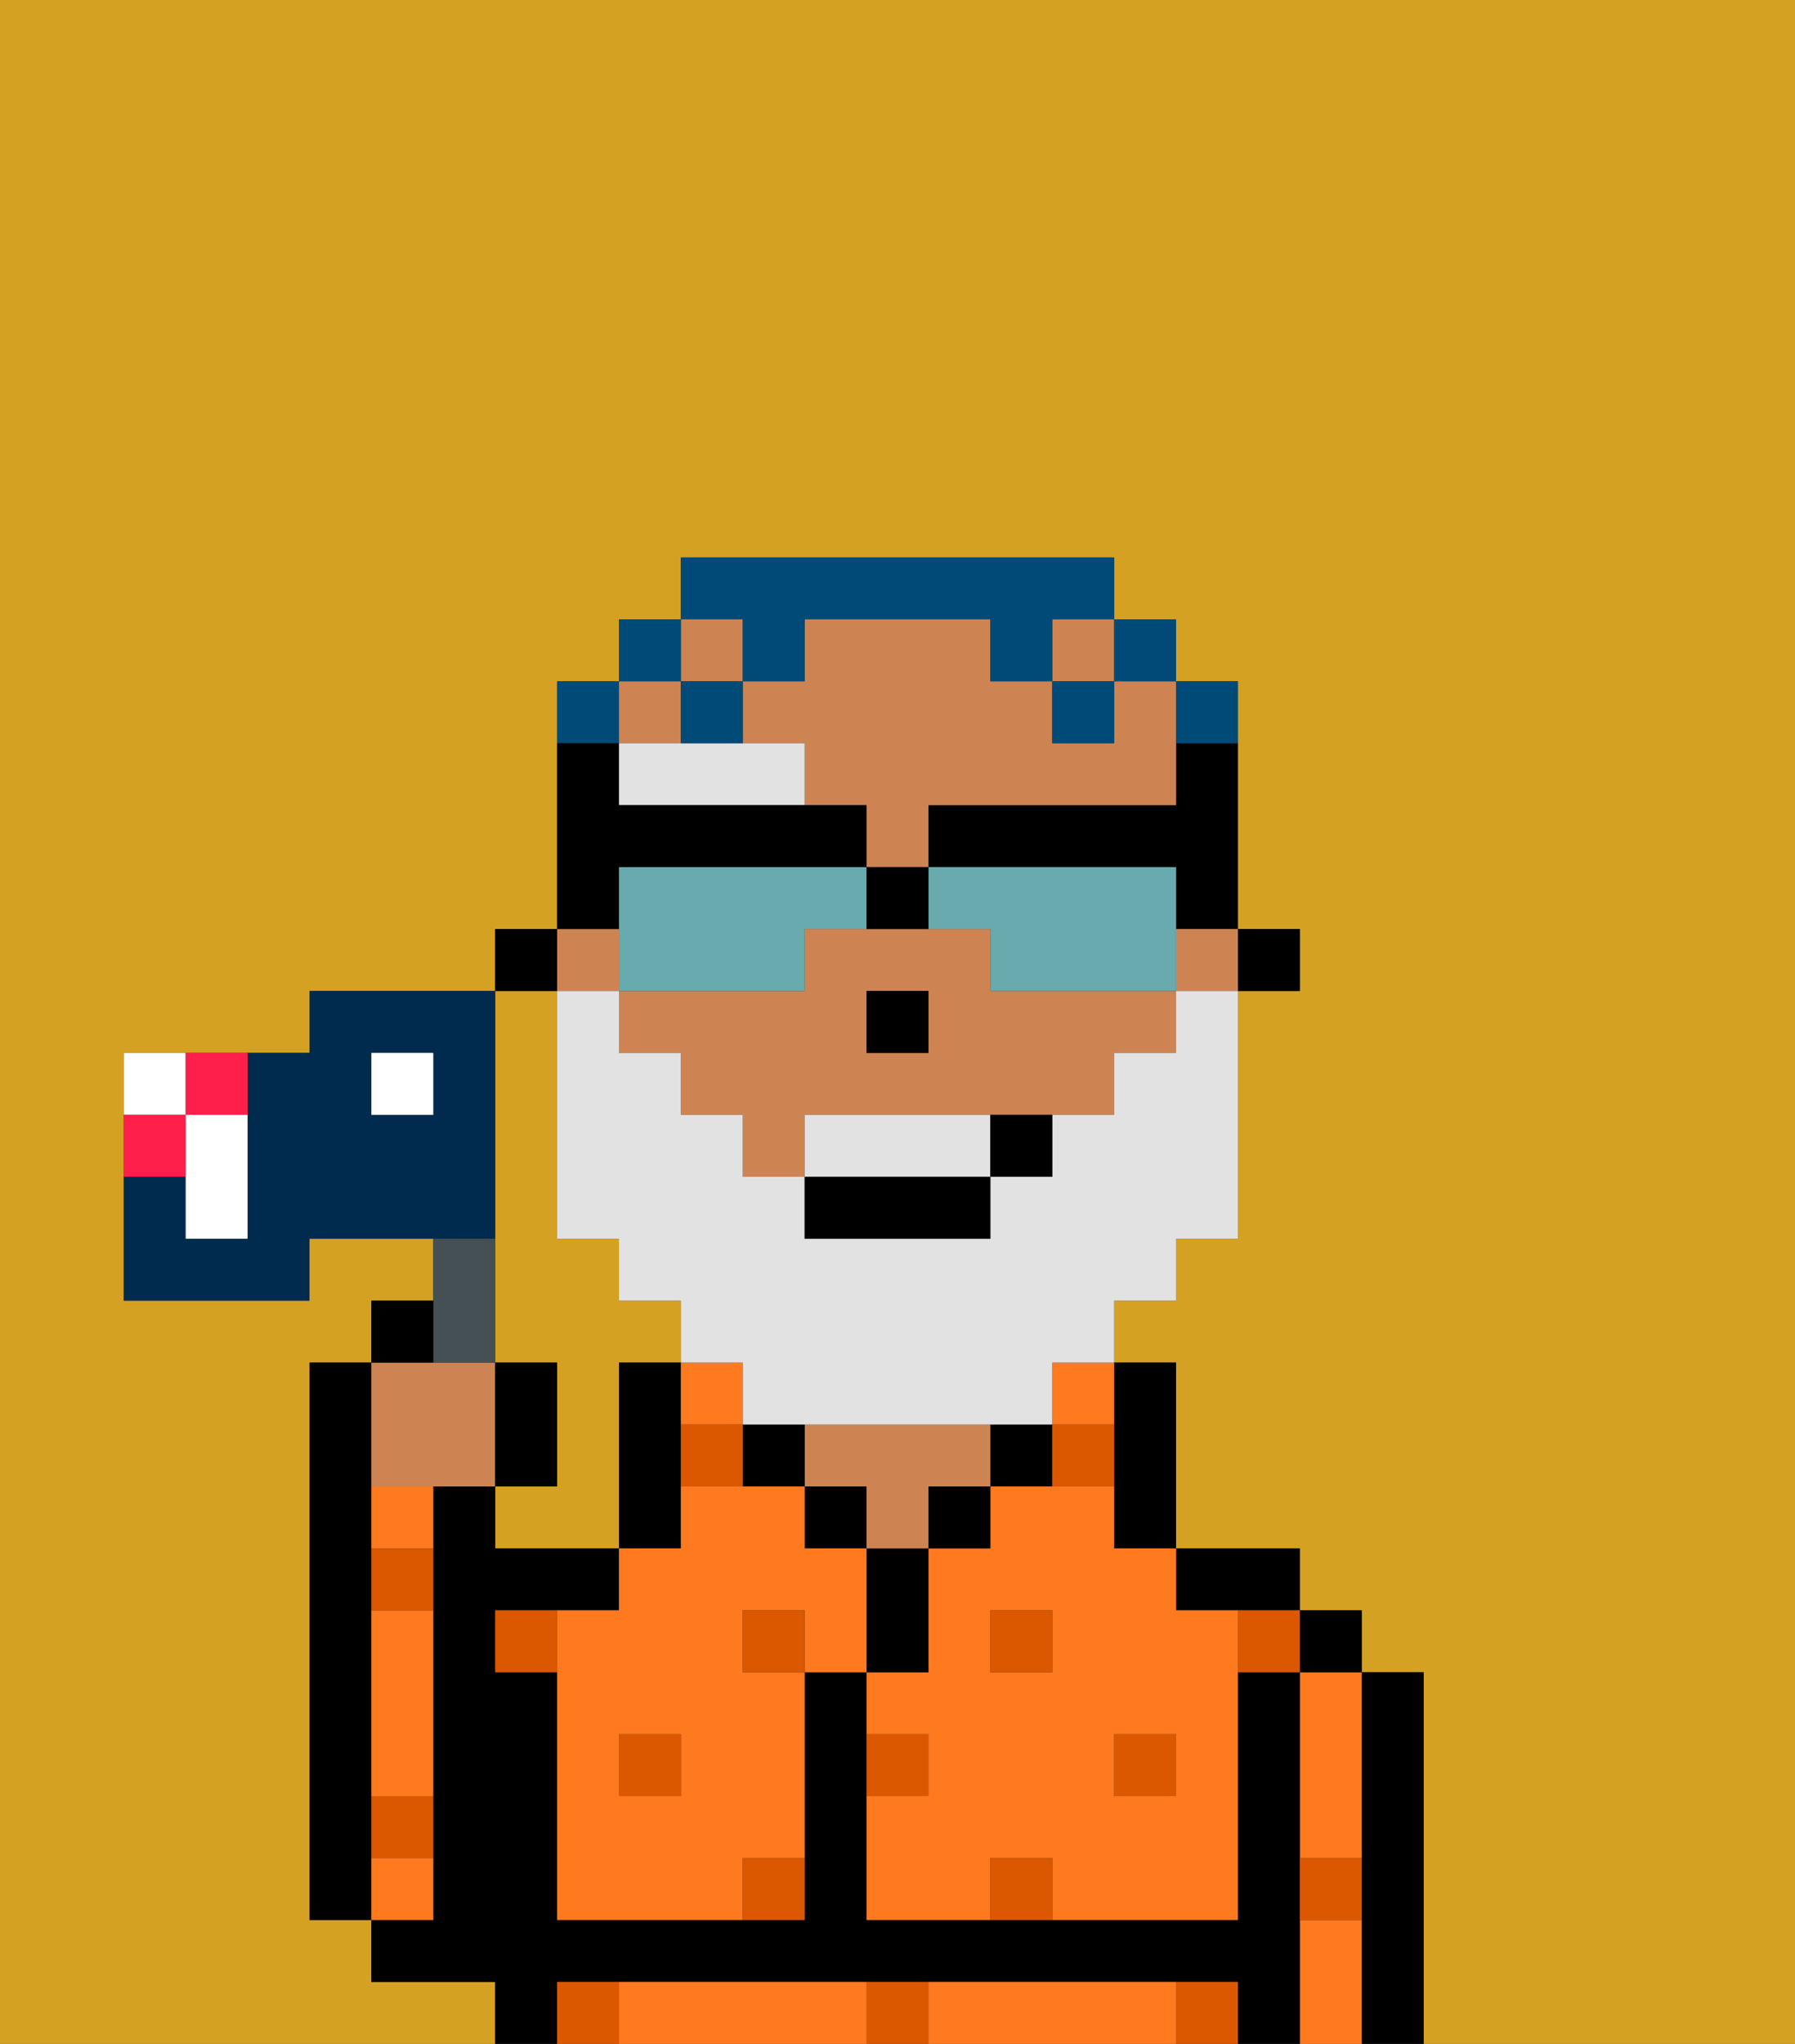 <svg xmlns="http://www.w3.org/2000/svg" viewBox="0 0 29 33"><rect x="0" y="0" width="29" height="33" fill="#333333" stroke="none"/><defs><style>polygon,rect,path{shape-rendering:crispedges;}.va16-1{fill:#d4a122;}.va16-2{fill:#000000;}.va16-3{fill:#ff791f;}.va16-4{fill:#ce8452;}.va16-5{fill:#db5800;}.va16-6{fill:#e2e2e2;}.va16-7{fill:#e2e2e2;}.va16-8{fill:#004a77;}.va16-9{fill:#68aaad;}.va16-10{fill:#455054;}.va16-11{fill:#002b4f;}.va16-12{fill:#ffffff;}.va16-13{fill:#ff1f4a;}</style></defs><path class="va16-1" d="M0,33H8V32H6V31H5V22H6V21H7V20H5v1H2V17H5V16H8V15H9V11h1V10h1V9h7v1h1v1h1v4h1v1H20v4H19v1H18v1h1v3h2v1h1v1h1v6h6V0H0Z"/><path class="va16-1" d="M8,19v3H9v2H8v1h2V22h1V21H10V20H9V16H8v3Z"/><path class="va16-2" d="M6,29V22H5v9H6V29Z"/><path class="va16-2" d="M23,27H22v6h1V27Z"/><path class="va16-3" d="M21,28v2h1V27H21Z"/><path class="va16-3" d="M21,31v2h1V31Z"/><rect class="va16-2" x="21" y="26" width="1" height="1"/><path class="va16-2" d="M21,30V27H20v4H14V27H13v4H9V27H8V26h2V25H8V24H7v7H6v1H8v1H9V32H20v1h1V30Z"/><path class="va16-3" d="M13,32H10v1h4V32Z"/><path class="va16-3" d="M18,32H15v1h4V32Z"/><path class="va16-2" d="M20,26h1V25H19v1Z"/><path class="va16-2" d="M18,24v1h1V22H18v2Z"/><path class="va16-3" d="M17,23h1V22H17Z"/><path class="va16-3" d="M18,24H16v1H15v2H14v1h1v1H14v2h2V30h1v1h3V26H19V25H18Zm-1,3H16V26h1Zm2,1v1H18V28Z"/><path class="va16-2" d="M17,24V23H16v1Z"/><rect class="va16-2" x="15" y="24" width="1" height="1"/><path class="va16-2" d="M15,26V25H14v2h1Z"/><rect class="va16-2" x="13" y="24" width="1" height="1"/><path class="va16-4" d="M14,24v1h1V24h1V23H13v1Z"/><rect class="va16-2" x="12" y="23" width="1" height="1"/><path class="va16-2" d="M11,24V22H10v3h1Z"/><path class="va16-3" d="M12,23V22H11v1Z"/><path class="va16-3" d="M13,25V24H11v1H10v1H9v5h3V30h1V27H12V26h1v1h1V25Zm-2,4H10V28h1Z"/><path class="va16-3" d="M6,25H7V24H6Z"/><path class="va16-3" d="M6,27v2H7V26H6Z"/><path class="va16-3" d="M7,30H6v1H7Z"/><rect class="va16-2" x="20" y="15" width="1" height="1"/><path class="va16-2" d="M19,13H15v1h4v1h1V12H19Z"/><rect class="va16-4" x="19" y="15" width="1" height="1"/><path class="va16-4" d="M11,17v1h1v1h1V18h5V17h1V16H16V15H13v1H10v1Zm3-1h1v1H14Z"/><path class="va16-4" d="M18,12H17V11H16V10H13v1H12v1h1v1h1v1h1V13h4V11H18Z"/><rect class="va16-4" x="10" y="11" width="1" height="1"/><rect class="va16-4" x="17" y="10" width="1" height="1"/><rect class="va16-4" x="11" y="10" width="1" height="1"/><rect class="va16-4" x="9" y="15" width="1" height="1"/><rect class="va16-2" x="8" y="15" width="1" height="1"/><rect class="va16-2" x="14" y="16" width="1" height="1"/><rect class="va16-5" x="10" y="28" width="1" height="1"/><path class="va16-5" d="M12,31h1V30H12Z"/><path class="va16-5" d="M15,28H14v1h1Z"/><path class="va16-5" d="M14,32v1h1V32Z"/><rect class="va16-5" x="12" y="26" width="1" height="1"/><path class="va16-5" d="M16,30v1h1V30Z"/><rect class="va16-5" x="18" y="28" width="1" height="1"/><rect class="va16-5" x="16" y="26" width="1" height="1"/><path class="va16-5" d="M8,26v1H9V26Z"/><path class="va16-5" d="M19,32v1h1V32Z"/><path class="va16-5" d="M9,32v1h1V32Z"/><path class="va16-5" d="M6,30H7V29H6Z"/><path class="va16-5" d="M6,26H7V25H6Z"/><path class="va16-5" d="M21,31h1V30H21Z"/><path class="va16-5" d="M20,27h1V26H20Z"/><path class="va16-5" d="M11,24h1V23H11Z"/><path class="va16-5" d="M18,24V23H17v1Z"/><path class="va16-6" d="M12,12H10v1h3V12Z"/><path class="va16-7" d="M15,18H13v1h3V18Z"/><path class="va16-7" d="M19,17H18v1H17v1H16v1H13V19H12V18H11V17H10V16H9v4h1v1h1v1h1v1h5V22h1V21h1V20h1V16H19Z"/><rect class="va16-2" x="13" y="19" width="3" height="1"/><path class="va16-2" d="M16,19h1V18H16Z"/><path class="va16-8" d="M20,12V11H19v1Z"/><rect class="va16-8" x="18" y="10" width="1" height="1"/><path class="va16-8" d="M12,11h1V10h3v1h1V10h1V9H11v1h1Z"/><rect class="va16-8" x="17" y="11" width="1" height="1"/><path class="va16-8" d="M12,11H11v1h1Z"/><rect class="va16-8" x="10" y="10" width="1" height="1"/><path class="va16-8" d="M10,11H9v1h1Z"/><path class="va16-9" d="M13,16V15h1V14H10v2h3Z"/><path class="va16-9" d="M16,15v1h3V14H15v1Z"/><path class="va16-2" d="M10,14h4V13H10V12H9v3h1Z"/><path class="va16-2" d="M15,15V14H14v1Z"/><path class="va16-4" d="M7,24H8V22H6v2Z"/><path class="va16-10" d="M8,22V20H7v2Z"/><path class="va16-2" d="M7,21H6v1H7Z"/><path class="va16-2" d="M9,22H8v2H9Z"/><path class="va16-11" d="M8,19V16H5v1H4v3H3V19H2v2H5V20H8ZM7,18H6V17H7Z"/><path class="va16-12" d="M3,17H2v1H3Z"/><path class="va16-13" d="M3,18H2v1H3Z"/><path class="va16-13" d="M4,18V17H3v1Z"/><path class="va16-12" d="M3,19v1H4V18H3Z"/><rect class="va16-12" x="6" y="17" width="1" height="1"/></svg>